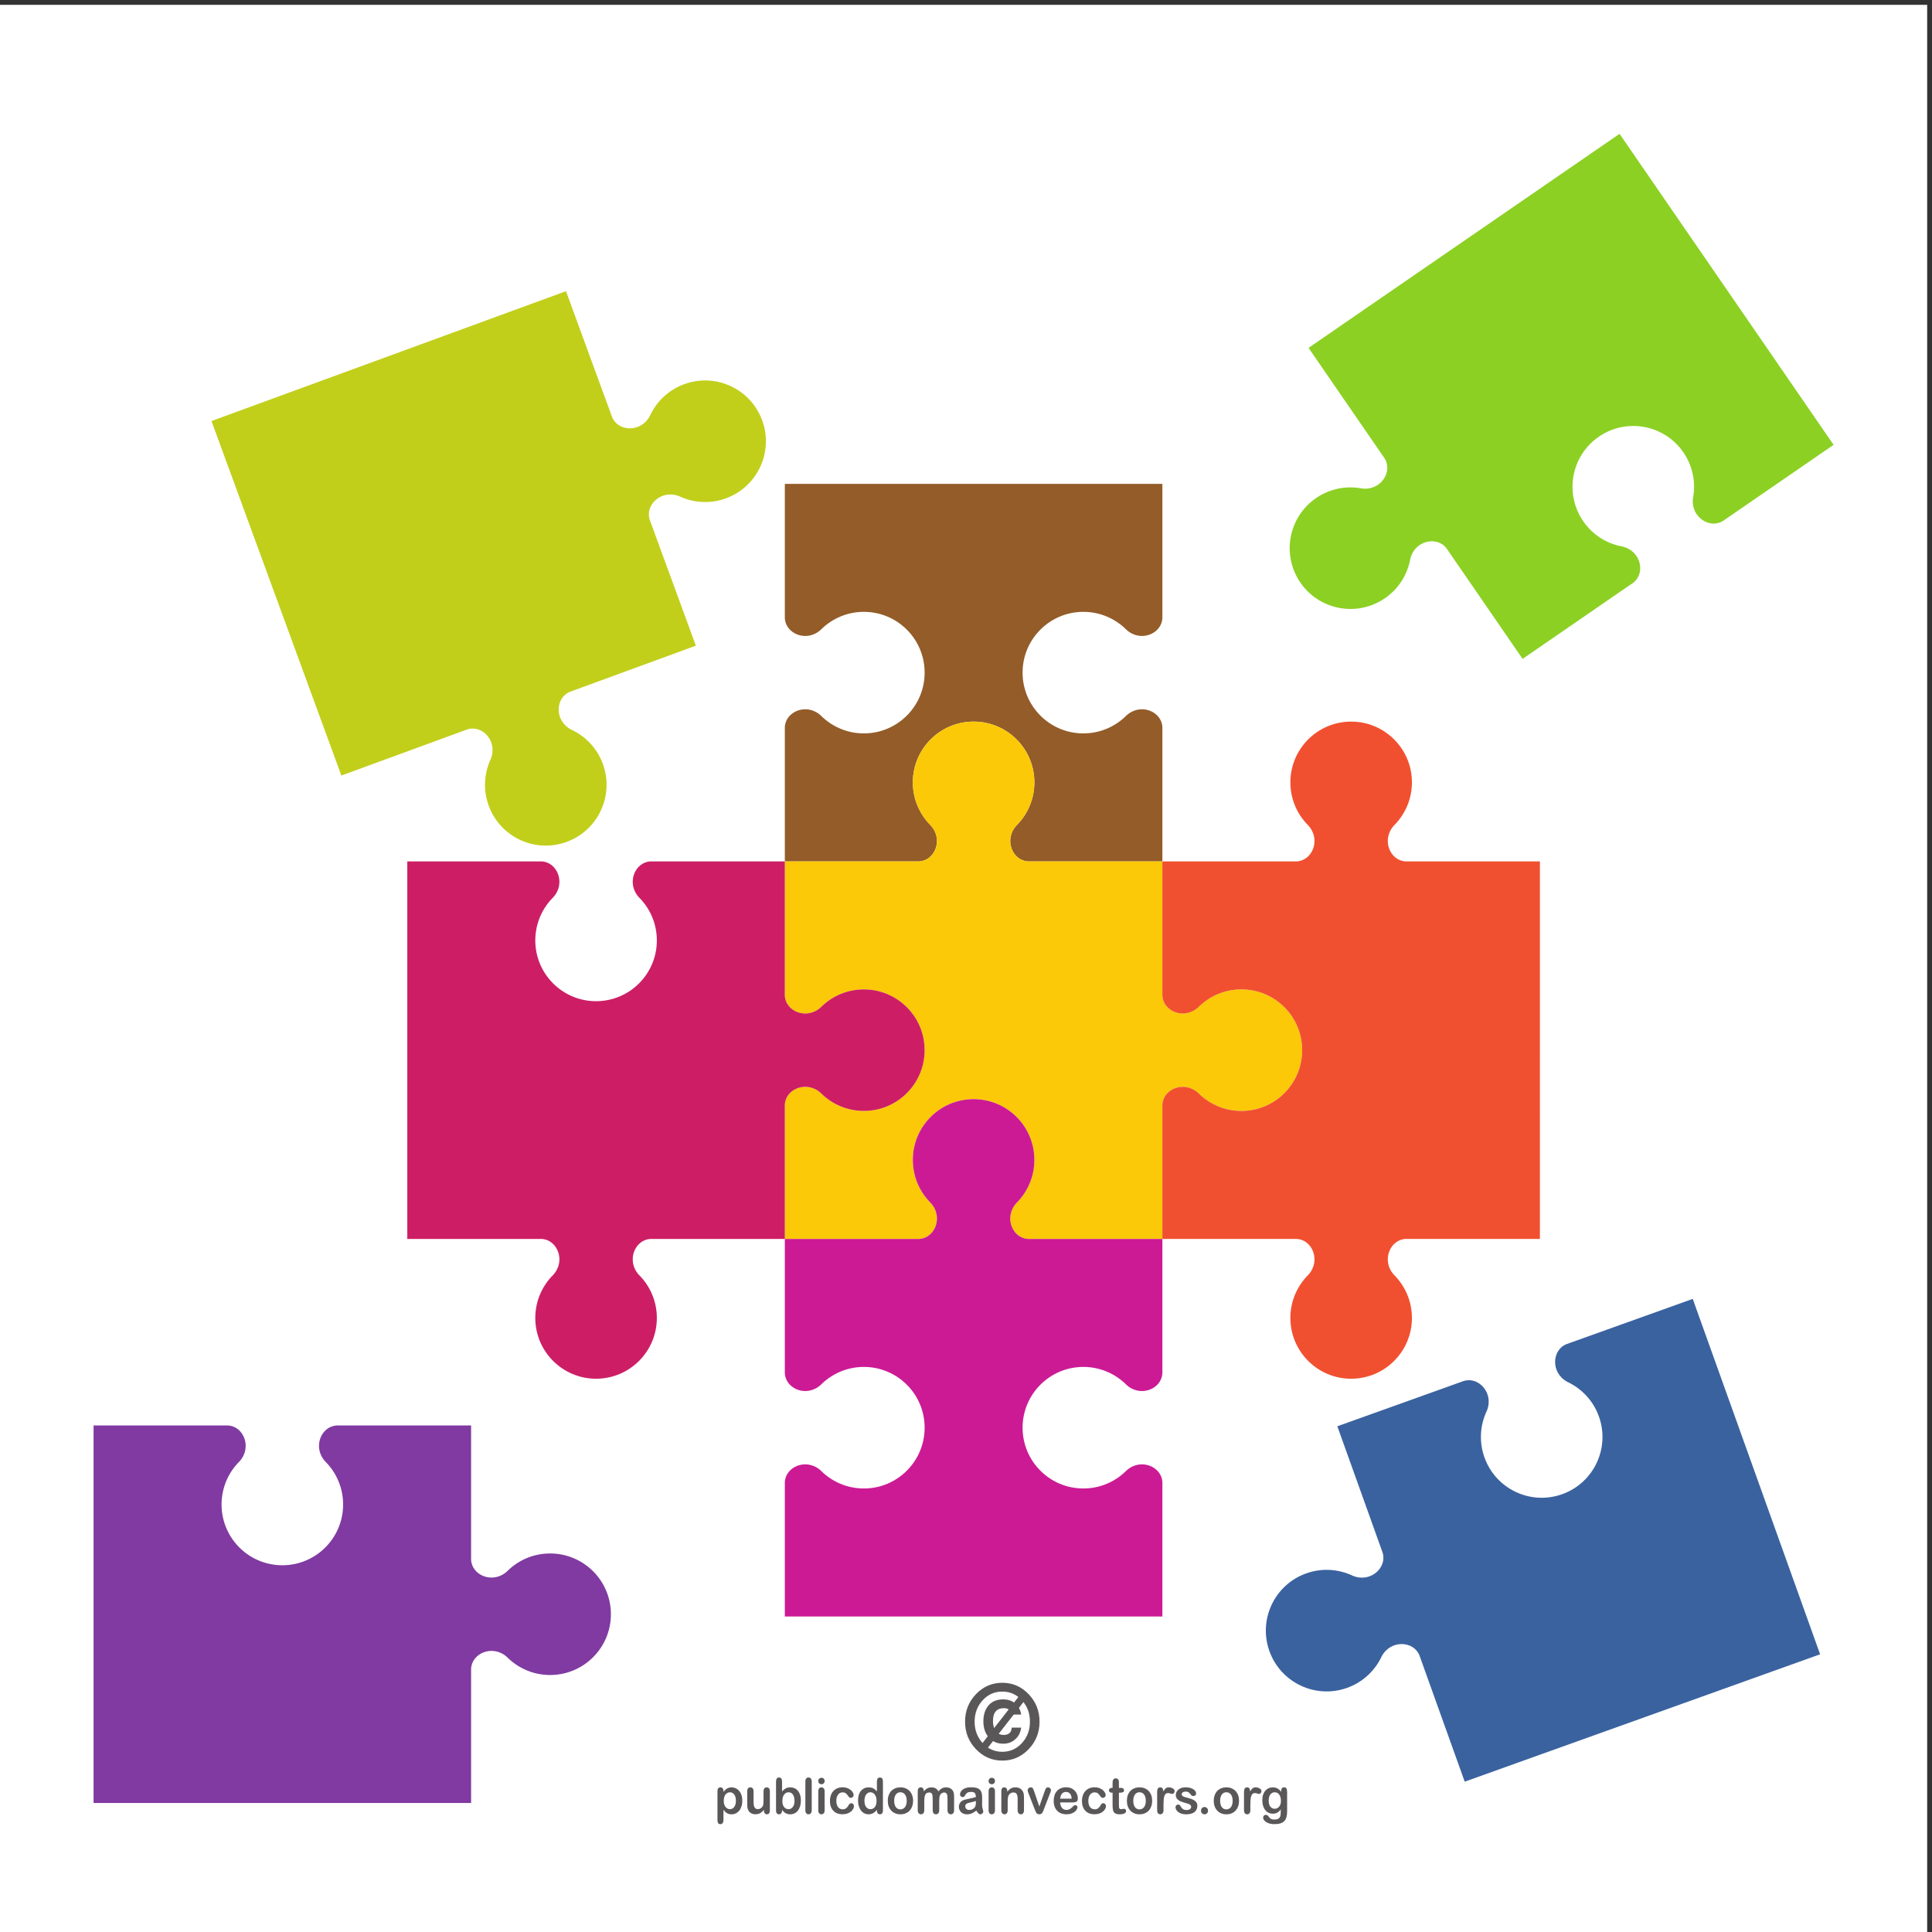 <?xml version="1.0" encoding="UTF-8" standalone="no"?>
<!-- Created with Inkscape (http://www.inkscape.org/) -->

<svg
   version="1.1"
   id="svg1"
   width="799.866"
   height="799.867"
   viewBox="0 0 799.866 799.867"
   sodipodi:docname="puzzle-pieces.svg"
   inkscape:version="1.3.2 (091e20ef0f, 2023-11-25, custom)"
   xmlns:inkscape="http://www.inkscape.org/namespaces/inkscape"
   xmlns:sodipodi="http://sodipodi.sourceforge.net/DTD/sodipodi-0.dtd"
   xmlns="http://www.w3.org/2000/svg"
   xmlns:svg="http://www.w3.org/2000/svg">
  <rect x="0" y="0" width="799.866" height="799.867" fill="#333333" stroke="none"/>
  <defs
     id="defs1">
    <radialGradient
       fx="0"
       fy="0"
       cx="0"
       cy="0"
       r="1"
       gradientUnits="userSpaceOnUse"
       gradientTransform="matrix(4241.9,0,0,-4241.9,3005.2,2999.5)"
       spreadMethod="pad"
       id="radialGradient3">
      <stop
         style="stop-opacity:1;stop-color:#ffffff"
         offset="0"
         id="stop2" />
      <stop
         style="stop-opacity:1;stop-color:#e2e2e0"
         offset="1"
         id="stop3" />
    </radialGradient>
  </defs>
  <sodipodi:namedview
     id="namedview1"
     pagecolor="#505050"
     bordercolor="#ffffff"
     borderopacity="1"
     inkscape:showpageshadow="0"
     inkscape:pageopacity="0"
     inkscape:pagecheckerboard="1"
     inkscape:deskcolor="#d1d1d1"
     inkscape:zoom="0.79919871"
     inkscape:cx="83.833969"
     inkscape:cy="187.68799"
     inkscape:window-width="1920"
     inkscape:window-height="1002"
     inkscape:window-x="0"
     inkscape:window-y="0"
     inkscape:window-maximized="1"
     inkscape:current-layer="group-R5">
    <inkscape:page
       x="0"
       y="0"
       inkscape:label="1"
       id="page1"
       width="799.866"
       height="799.867"
       margin="0"
       bleed="0" />
  </sodipodi:namedview>
  <g
     id="g1"
     inkscape:groupmode="layer"
     inkscape:label="1"
     transform="translate(-0.76,-44.333)">
    <g
       id="group-R5">
      <path
         id="path2"
         d="M 5.703,0 H 6004.7 V 5999 H 5.703 V 0"
         style="fill:#ffffff;fill-opacity:1;fill-rule:evenodd;stroke:none"
         transform="matrix(0.133,0,0,-0.133,0,844.2)" />
      <path
         id="path3"
         d="m 2448.8,4507.87 h 1175.22 v -417.92 c -2,-48.63 -67.49,-76.5 -111.63,-36.48 -34.29,34.57 -81.82,55.98 -134.36,55.98 -104.48,0 -189.17,-84.7 -189.17,-189.18 0,-104.48 84.69,-189.19 189.17,-189.19 52.54,0 100.07,21.42 134.36,55.99 44.14,40.02 109.63,12.15 111.63,-36.48 v -417.94 h -417.93 c -48.63,2.01 -76.5,67.49 -36.48,111.64 34.58,34.29 56,81.81 56,134.35 0,104.49 -84.72,189.18 -189.19,189.18 -104.5,0 -189.19,-84.69 -189.19,-189.18 0,-52.54 21.41,-100.06 55.99,-134.35 40,-44.15 12.14,-109.63 -36.47,-111.64 H 2448.8 v 417.94 c 2.02,48.63 67.48,76.5 111.65,36.48 34.28,-34.57 81.79,-55.99 134.33,-55.99 104.48,0 189.19,84.71 189.19,189.19 0,104.48 -84.71,189.18 -189.19,189.18 -52.54,0 -100.05,-21.41 -134.33,-55.98 -44.17,-40.02 -109.63,-12.15 -111.65,36.48 v 417.92"
         style="fill:#935c29;fill-opacity:1;fill-rule:evenodd;stroke:none"
         transform="matrix(0.133,0,0,-0.133,0,844.2)" />
      <path
         id="path4"
         d="m 4079.02,4931.15 968.09,666.3 666.3,-968.09 -344.27,-236.94 c -41.18,-25.91 -101.27,12.22 -93.35,71.28 9.04,47.84 -0.26,99.13 -30.03,142.41 -59.24,86.07 -177.03,107.81 -263.11,48.58 -86.06,-59.24 -107.82,-177.04 -48.58,-263.11 29.76,-43.27 74.36,-70.28 122.28,-78.91 58,-13.69 72.17,-83.43 33.25,-112.65 l -344.27,-236.96 -236.95,344.28 c -29.23,38.92 -98.98,24.74 -112.66,-33.24 -8.64,-47.92 -35.64,-92.52 -78.92,-122.3 -86.06,-59.24 -203.87,-37.48 -263.1,48.58 -59.24,86.08 -37.48,203.87 48.58,263.1 43.29,29.8 94.56,39.1 142.41,30.06 59.06,-7.93 97.2,52.15 71.27,93.35 l -236.94,344.26"
         style="fill:#8cd024;fill-opacity:1;fill-rule:evenodd;stroke:none"
         transform="matrix(0.133,0,0,-0.133,0,844.2)" />
      <path
         id="path5"
         d="m 664.031,4703.39 1103.509,404.26 143.75,-392.42 c 18.62,-44.97 89.7,-48.61 117.39,4.14 20.29,44.26 57.56,80.71 106.9,98.79 98.08,35.93 206.76,-14.46 242.7,-112.58 35.93,-98.09 -14.46,-206.77 -112.58,-242.71 -49.31,-18.07 -101.3,-14.3 -145.37,6.36 -55.25,22.39 -107.14,-26.31 -92.3,-72.65 l 143.76,-392.44 -392.43,-143.76 c -44.98,-18.62 -48.61,-89.68 4.17,-117.37 44.24,-20.31 80.69,-57.56 98.76,-106.89 35.96,-98.11 -14.43,-206.78 -112.55,-242.73 -98.12,-35.93 -206.79,14.47 -242.72,112.57 -18.09,49.34 -14.31,101.32 6.35,145.41 22.39,55.22 -26.31,107.12 -72.64,92.27 L 1068.3,3599.89 664.031,4703.39"
         style="fill:#c1cf1b;fill-opacity:1;fill-rule:evenodd;stroke:none"
         transform="matrix(0.133,0,0,-0.133,0,844.2)" />
      <path
         id="path6"
         d="m 2448.8,3332.65 h 417.95 c 48.61,2.01 76.47,67.49 36.47,111.64 -34.58,34.29 -55.99,81.81 -55.99,134.35 0,104.49 84.69,189.18 189.19,189.18 104.47,0 189.19,-84.69 189.19,-189.18 0,-52.54 -21.42,-100.06 -56,-134.35 -40.02,-44.15 -12.15,-109.63 36.48,-111.64 h 417.93 v -417.93 c 2.02,-48.62 67.49,-76.49 111.65,-36.47 34.28,34.57 81.8,55.98 134.33,55.98 104.51,0 189.19,-84.7 189.19,-189.18 0,-104.51 -84.68,-189.18 -189.19,-189.18 -52.53,0 -100.05,21.39 -134.33,55.97 -44.16,40.02 -109.63,12.16 -111.65,-36.46 v -417.96 h -417.93 c -48.63,2.02 -76.5,67.49 -36.48,111.65 34.58,34.29 56,81.8 56,134.33 0,104.49 -84.72,189.2 -189.19,189.2 -104.5,0 -189.19,-84.71 -189.19,-189.2 0,-52.53 21.41,-100.04 55.99,-134.33 40,-44.16 12.14,-109.63 -36.47,-111.65 H 2448.8 v 417.96 c 2.02,48.62 67.48,76.48 111.65,36.46 34.28,-34.58 81.79,-55.97 134.33,-55.97 104.48,0 189.19,84.67 189.19,189.18 0,104.48 -84.71,189.18 -189.19,189.18 -52.54,0 -100.05,-21.41 -134.33,-55.98 -44.17,-40.02 -109.63,-12.15 -111.65,36.47 v 417.93"
         style="fill:#fbc907;fill-opacity:1;fill-rule:evenodd;stroke:none"
         transform="matrix(0.133,0,0,-0.133,0,844.2)" />
      <path
         id="path7"
         d="m 3624.02,3332.65 h 417.95 c 48.61,2.01 76.49,67.49 36.47,111.64 -34.58,34.29 -55.99,81.81 -55.99,134.35 0,104.49 84.71,189.18 189.19,189.18 104.48,0 189.19,-84.69 189.19,-189.18 0,-52.54 -21.41,-100.06 -55.99,-134.35 -40.02,-44.15 -12.14,-109.63 36.46,-111.64 h 417.93 V 2157.42 H 4381.3 c -48.62,-1.99 -76.48,-67.49 -36.46,-111.63 34.56,-34.3 55.98,-81.82 55.98,-134.36 0,-104.47 -84.7,-189.17 -189.18,-189.17 -104.5,0 -189.19,84.7 -189.19,189.17 0,52.54 21.41,100.06 55.99,134.36 40.02,44.14 12.14,109.64 -36.49,111.63 h -417.93 v 417.96 c 2.02,48.62 67.49,76.48 111.65,36.46 34.28,-34.58 81.8,-55.97 134.33,-55.97 104.51,0 189.19,84.67 189.19,189.18 0,104.48 -84.68,189.18 -189.19,189.18 -52.53,0 -100.05,-21.41 -134.33,-55.98 -44.16,-40.02 -109.63,-12.15 -111.65,36.47 v 417.93"
         style="fill:#f15030;fill-opacity:1;fill-rule:evenodd;stroke:none"
         transform="matrix(0.133,0,0,-0.133,0,844.2)" />
      <path
         id="path8"
         d="m 1273.57,3332.65 h 417.94 c 48.63,-2 76.49,-67.49 36.47,-111.64 -34.58,-34.28 -55.98,-81.8 -55.98,-134.34 0,-104.48 84.7,-189.18 189.2,-189.18 104.47,0 189.17,84.7 189.17,189.18 0,52.54 -21.41,100.06 -56,134.34 -39.99,44.15 -12.13,109.64 36.49,111.64 h 417.94 v -417.93 c 2.02,-48.62 67.48,-76.49 111.65,-36.47 34.28,34.57 81.79,55.98 134.33,55.98 104.48,0 189.19,-84.7 189.19,-189.18 0,-104.51 -84.71,-189.18 -189.19,-189.18 -52.54,0 -100.05,21.39 -134.33,55.97 -44.17,40.02 -109.63,12.16 -111.65,-36.46 v -417.96 h -417.94 c -48.62,-1.99 -76.48,-67.49 -36.49,-111.63 34.59,-34.3 56,-81.82 56,-134.36 0,-104.47 -84.7,-189.17 -189.17,-189.17 -104.5,0 -189.2,84.7 -189.2,189.17 0,52.54 21.4,100.06 55.98,134.36 40.02,44.14 12.16,109.64 -36.47,111.63 h -417.94 v 1175.23"
         style="fill:#cd1e65;fill-opacity:1;fill-rule:evenodd;stroke:none"
         transform="matrix(0.133,0,0,-0.133,0,844.2)" />
      <path
         id="path9"
         d="m 2448.8,2157.42 h 417.95 c 48.61,2.02 76.47,67.49 36.47,111.65 -34.58,34.29 -55.99,81.8 -55.99,134.33 0,104.49 84.69,189.2 189.19,189.2 104.47,0 189.19,-84.71 189.19,-189.2 0,-52.53 -21.42,-100.04 -56,-134.33 -40.02,-44.16 -12.15,-109.63 36.48,-111.65 h 417.93 v -417.91 c -2,-48.62 -67.49,-76.51 -111.63,-36.5 -34.29,34.56 -81.82,56.01 -134.36,56.01 -104.48,0 -189.17,-84.72 -189.17,-189.2 0,-104.47 84.69,-189.19 189.17,-189.19 52.54,0 100.07,21.44 134.36,56 44.14,40.02 109.63,12.14 111.63,-36.5 V 982.199 H 2448.8 v 417.931 c 2.02,48.64 67.48,76.52 111.65,36.5 34.28,-34.56 81.79,-56 134.33,-56 104.48,0 189.19,84.72 189.19,189.19 0,104.48 -84.71,189.2 -189.19,189.2 -52.54,0 -100.05,-21.45 -134.33,-56.01 -44.17,-40.01 -109.63,-12.12 -111.65,36.5 v 417.91"
         style="fill:#cc1a95;fill-opacity:1;fill-rule:evenodd;stroke:none"
         transform="matrix(0.133,0,0,-0.133,0,844.2)" />
      <path
         id="path10"
         d="m 4168.64,1574.26 393.42,141 c 46.46,14.52 94.79,-37.71 72,-92.77 -20.97,-43.95 -25.11,-95.93 -7.37,-145.37 35.25,-98.36 143.55,-149.51 241.91,-114.27 98.38,35.26 149.54,143.56 114.27,241.94 -17.72,49.44 -53.92,86.95 -98.03,107.57 -52.57,28.06 -48.42,99.11 -3.31,117.41 l 393.42,140.99 396.49,-1106.33 -1106.31,-396.489 -141.01,393.43 c -18.3,45.109 -89.34,49.238 -117.42,-3.332 -20.59,-44.09 -58.12,-80.309 -107.56,-98.019 -98.35,-35.262 -206.65,15.91 -241.93,114.261 -35.24,98.36 15.92,206.679 114.27,241.939 49.45,17.71 101.41,13.59 145.36,-7.4 55.07,-22.77 107.31,25.56 92.78,72.01 l -140.98,393.43"
         style="fill:#3a629f;fill-opacity:1;fill-rule:evenodd;stroke:none"
         transform="matrix(0.133,0,0,-0.133,0,844.2)" />
      <path
         id="path11"
         d="M 296.977,1576.76 H 714.91 c 48.629,-2 76.5,-67.49 36.481,-111.63 -34.571,-34.3 -55.985,-81.81 -55.985,-134.35 0,-104.5 84.696,-189.18 189.184,-189.18 104.488,0 189.2,84.68 189.2,189.18 0,52.54 -21.43,100.05 -56.02,134.35 -39.993,44.14 -12.11,109.63 36.5,111.63 h 417.93 v -417.94 c 2.02,-48.62 67.49,-76.5 111.65,-36.46 34.28,34.56 81.79,55.98 134.33,55.98 104.48,0 189.2,-84.7 189.2,-189.199 0,-104.481 -84.72,-189.172 -189.2,-189.172 -52.54,0 -100.05,21.41 -134.33,55.992 -44.16,40 -109.63,12.141 -111.65,-36.492 V 401.539 H 296.977 V 1576.76"
         style="fill:#803aa1;fill-opacity:1;fill-rule:evenodd;stroke:none"
         transform="matrix(0.133,0,0,-0.133,0,844.2)" />
      <path
         id="path174"
         d="m 2296.52,408.68 c 0,5.461 -0.79,10.168 -2.4,14.031 -1.58,3.918 -3.78,6.93 -6.63,9.059 -2.83,2.07 -5.94,3.14 -9.39,3.14 -5.45,0 -10.06,-2.312 -13.81,-6.762 -3.75,-4.507 -5.63,-11.089 -5.63,-19.816 0,-8.242 1.88,-14.633 5.57,-19.141 3.75,-4.582 8.38,-6.89 13.87,-6.89 3.29,0 6.34,1 9.16,3.019 2.76,1.989 5.02,4.969 6.71,8.91 1.72,4.032 2.55,8.809 2.55,14.45 z m -38.78,30.09 v -2.489 c 3.72,4.758 7.57,8.328 11.58,10.528 4.01,2.261 8.59,3.402 13.66,3.402 6.08,0 11.68,-1.652 16.81,-4.93 5.11,-3.281 9.15,-8.051 12.13,-14.383 2.98,-6.308 4.44,-13.757 4.44,-22.378 0,-6.34 -0.83,-12.239 -2.55,-17.489 -1.71,-5.332 -4.06,-9.82 -7.06,-13.422 -3,-3.597 -6.56,-6.39 -10.61,-8.308 -4.1,-1.973 -8.5,-2.93 -13.16,-2.93 -5.68,0 -10.43,1.188 -14.26,3.559 -3.88,2.359 -7.51,5.82 -10.98,10.422 v -30.981 c 0,-9.09 -3.16,-13.609 -9.49,-13.609 -3.72,0 -6.2,1.148 -7.38,3.476 -1.22,2.364 -1.81,5.782 -1.81,10.262 v 89.129 c 0,3.93 0.79,6.871 2.45,8.812 1.66,1.918 3.91,2.918 6.74,2.918 2.8,0 5.09,-1 6.85,-3.007 1.75,-2.012 2.64,-4.872 2.64,-8.582"
         style="fill:#5a5758;fill-opacity:1;fill-rule:nonzero;stroke:none"
         transform="matrix(0.133,0,0,-0.133,0,844.2)" />
      <path
         id="path175"
         d="m 2383.67,378.051 v 2.609 c -2.39,-3.109 -4.86,-5.719 -7.48,-7.832 -2.61,-2.16 -5.46,-3.719 -8.54,-4.738 -3.12,-1.02 -6.64,-1.551 -10.6,-1.551 -4.76,0 -9.05,1.039 -12.86,3.09 -3.79,2.07 -6.73,4.922 -8.79,8.539 -2.49,4.391 -3.7,10.703 -3.7,18.891 v 40.921 c 0,4.11 0.9,7.219 2.68,9.25 1.8,2.04 4.15,3.071 7.09,3.071 3.01,0 5.41,-1.031 7.26,-3.121 1.83,-2.071 2.74,-5.149 2.74,-9.2 v -33.07 c 0,-4.762 0.39,-8.781 1.13,-12.012 0.81,-3.257 2.19,-5.808 4.22,-7.679 1.97,-1.821 4.7,-2.731 8.13,-2.731 3.37,0 6.5,1.043 9.42,3.102 2.96,2.039 5.13,4.738 6.46,8.07 1.12,2.93 1.66,9.32 1.66,19.211 v 25.109 c 0,4.051 0.93,7.129 2.77,9.2 1.82,2.09 4.19,3.121 7.16,3.121 2.95,0 5.3,-1.031 7.1,-3.071 1.77,-2.031 2.65,-5.14 2.65,-9.25 v -59.812 c 0,-3.93 -0.82,-6.879 -2.55,-8.828 -1.7,-1.988 -3.91,-2.949 -6.62,-2.949 -2.7,0 -4.92,1.05 -6.69,3.039 -1.76,2.07 -2.64,4.898 -2.64,8.621"
         style="fill:#5a5758;fill-opacity:1;fill-rule:nonzero;stroke:none"
         transform="matrix(0.133,0,0,-0.133,0,844.2)" />
      <path
         id="path176"
         d="m 2441.04,407.859 c 0,-8.218 1.8,-14.5 5.39,-18.929 3.6,-4.391 8.33,-6.629 14.19,-6.629 4.98,0 9.24,2.281 12.86,6.777 3.62,4.524 5.42,10.953 5.42,19.383 0,5.5 -0.75,10.168 -2.25,14.09 -1.51,3.949 -3.66,6.988 -6.39,9.121 -2.78,2.137 -5.96,3.238 -9.64,3.238 -3.8,0 -7.11,-1.101 -10.08,-3.238 -2.97,-2.133 -5.26,-5.254 -6.98,-9.32 -1.68,-4.02 -2.52,-8.844 -2.52,-14.493 z m -0.93,61.371 v -31.562 c 3.68,4.07 7.49,7.133 11.35,9.32 3.87,2.141 8.67,3.223 14.36,3.223 6.57,0 12.33,-1.652 17.28,-4.871 4.95,-3.309 8.81,-7.988 11.52,-14.16 2.76,-6.168 4.1,-13.5 4.1,-21.961 0,-6.27 -0.75,-12 -2.25,-17.25 -1.54,-5.199 -3.73,-9.699 -6.64,-13.578 -2.92,-3.801 -6.44,-6.731 -10.55,-8.903 -4.14,-2.047 -8.7,-3.117 -13.67,-3.117 -3.02,0 -5.9,0.387 -8.6,1.141 -2.68,0.758 -4.98,1.738 -6.82,3.008 -1.91,1.179 -3.51,2.488 -4.85,3.769 -1.33,1.332 -3.05,3.281 -5.23,5.902 v -2.023 c 0,-3.898 -0.91,-6.828 -2.7,-8.828 -1.78,-1.988 -4.07,-2.969 -6.8,-2.969 -2.82,0 -5.04,0.981 -6.72,2.969 -1.66,2.039 -2.49,4.949 -2.49,8.828 v 90.172 c 0,4.148 0.8,7.32 2.44,9.449 1.61,2.16 3.85,3.219 6.77,3.219 3.03,0 5.38,-1.008 7.01,-3.067 1.65,-2.031 2.49,-4.921 2.49,-8.711"
         style="fill:#5a5758;fill-opacity:1;fill-rule:nonzero;stroke:none"
         transform="matrix(0.133,0,0,-0.133,0,844.2)" />
      <path
         id="path177"
         d="m 2512.69,378.941 v 89.52 c 0,4.148 0.88,7.258 2.62,9.391 1.79,2.097 4.16,3.156 7.16,3.156 2.99,0 5.39,-1.02 7.24,-3.129 1.8,-2.078 2.76,-5.25 2.76,-9.418 v -89.52 c 0,-4.191 -0.96,-7.339 -2.8,-9.453 -1.85,-2.047 -4.26,-3.117 -7.2,-3.117 -2.91,0 -5.23,1.098 -7.05,3.258 -1.82,2.172 -2.73,5.262 -2.73,9.312"
         style="fill:#5a5758;fill-opacity:1;fill-rule:nonzero;stroke:none"
         transform="matrix(0.133,0,0,-0.133,0,844.2)" />
      <path
         id="path178"
         d="m 2572.67,438.57 v -59.629 c 0,-4.16 -0.97,-7.281 -2.8,-9.402 -1.91,-2.07 -4.31,-3.168 -7.18,-3.168 -2.91,0 -5.27,1.098 -7.07,3.25 -1.8,2.18 -2.73,5.27 -2.73,9.32 v 59.039 c 0,4.051 0.93,7.129 2.73,9.2 1.8,2.09 4.16,3.121 7.07,3.121 2.87,0 5.27,-1.031 7.18,-3.121 1.83,-2.071 2.8,-4.93 2.8,-8.61 z m -9.79,21.352 c -2.74,0 -5.08,0.879 -7.08,2.676 -1.91,1.761 -2.91,4.281 -2.91,7.511 0,2.911 1,5.301 3.01,7.219 2,1.902 4.32,2.781 6.98,2.781 2.56,0 4.84,-0.828 6.83,-2.531 1.96,-1.707 2.96,-4.226 2.96,-7.469 0,-3.199 -0.98,-5.679 -2.9,-7.449 -1.94,-1.781 -4.21,-2.738 -6.89,-2.738"
         style="fill:#5a5758;fill-opacity:1;fill-rule:nonzero;stroke:none"
         transform="matrix(0.133,0,0,-0.133,0,844.2)" />
      <path
         id="path179"
         d="m 2663.96,391.941 c 0,-2.562 -0.73,-5.32 -2.19,-8.242 -1.49,-2.918 -3.74,-5.699 -6.77,-8.347 -2.99,-2.641 -6.81,-4.774 -11.39,-6.372 -4.59,-1.652 -9.77,-2.441 -15.5,-2.441 -12.24,0 -21.76,3.731 -28.63,11.152 -6.85,7.438 -10.29,17.379 -10.29,29.887 0,8.473 1.57,15.981 4.7,22.473 3.13,6.461 7.7,11.527 13.62,15.058 5.93,3.582 13.06,5.36 21.29,5.36 5.14,0 9.85,-0.809 14.13,-2.348 4.26,-1.57 7.89,-3.601 10.85,-6.039 2.97,-2.48 5.23,-5.121 6.82,-7.902 1.59,-2.801 2.35,-5.41 2.35,-7.84 0,-2.442 -0.91,-4.531 -2.64,-6.262 -1.77,-1.719 -3.89,-2.566 -6.41,-2.566 -1.65,0 -3.01,0.468 -4.11,1.347 -1.06,0.852 -2.3,2.243 -3.66,4.25 -2.41,3.821 -4.94,6.711 -7.57,8.661 -2.64,1.902 -5.99,2.878 -10.02,2.878 -5.87,0 -10.58,-2.418 -14.14,-7.168 -3.58,-4.8 -5.35,-11.3 -5.35,-19.57 0,-3.859 0.46,-7.469 1.38,-10.711 0.91,-3.258 2.24,-6.019 3.97,-8.328 1.74,-2.293 3.83,-4.019 6.3,-5.199 2.46,-1.211 5.17,-1.793 8.1,-1.793 3.99,0 7.36,0.941 10.19,2.859 2.84,1.942 5.34,4.871 7.5,8.75 1.22,2.383 2.52,4.172 3.93,5.5 1.41,1.321 3.12,1.942 5.15,1.942 2.41,0 4.42,-0.93 6.02,-2.852 1.57,-1.949 2.37,-3.969 2.37,-6.137"
         style="fill:#5a5758;fill-opacity:1;fill-rule:nonzero;stroke:none"
         transform="matrix(0.133,0,0,-0.133,0,844.2)" />
      <path
         id="path180"
         d="m 2696.55,408.461 c 0,-5.59 0.83,-10.332 2.49,-14.281 1.68,-3.95 3.92,-6.871 6.82,-8.86 2.93,-2.019 6.09,-3.019 9.49,-3.019 3.48,0 6.66,0.969 9.52,2.828 2.89,1.91 5.16,4.82 6.9,8.719 1.72,3.89 2.57,8.781 2.57,14.613 0,5.527 -0.85,10.23 -2.57,14.199 -1.74,3.969 -4.04,6.981 -6.96,9.11 -2.92,2.07 -6.11,3.14 -9.58,3.14 -3.61,0 -6.85,-1.101 -9.71,-3.238 -2.83,-2.133 -5.07,-5.242 -6.63,-9.242 -1.55,-4.032 -2.34,-8.629 -2.34,-13.969 z m 38.87,-30.293 v 2.023 c -2.65,-3.171 -5.27,-5.75 -7.88,-7.711 -2.55,-2.011 -5.37,-3.531 -8.39,-4.558 -3,-1.012 -6.31,-1.551 -9.87,-1.551 -4.72,0 -9.14,1.07 -13.15,3.117 -4.03,2.172 -7.51,5.121 -10.46,8.992 -2.94,3.879 -5.18,8.438 -6.71,13.7 -1.54,5.23 -2.28,10.898 -2.28,17.039 0,12.871 3.02,22.972 9.06,30.179 6.05,7.211 13.99,10.813 23.83,10.813 5.69,0 10.5,-1.039 14.41,-3.121 3.91,-2.012 7.73,-5.149 11.44,-9.422 v 30.492 c 0,4.238 0.81,7.442 2.44,9.602 1.61,2.179 3.89,3.246 6.9,3.246 2.99,0 5.29,-0.988 6.93,-2.969 1.61,-1.98 2.45,-4.93 2.45,-8.809 v -91.062 c 0,-3.93 -0.88,-6.879 -2.63,-8.828 -1.74,-1.988 -3.98,-2.969 -6.75,-2.969 -2.67,0 -4.94,1.02 -6.71,3.059 -1.75,2.031 -2.63,4.922 -2.63,8.738"
         style="fill:#5a5758;fill-opacity:1;fill-rule:nonzero;stroke:none"
         transform="matrix(0.133,0,0,-0.133,0,844.2)" />
      <path
         id="path181"
         d="m 2828.18,408.301 c 0,8.39 -1.81,14.961 -5.34,19.648 -3.55,4.649 -8.33,7.031 -14.31,7.031 -3.89,0 -7.28,-1.062 -10.22,-3.152 -2.94,-2.117 -5.21,-5.199 -6.81,-9.277 -1.59,-4.051 -2.39,-8.781 -2.39,-14.25 0,-5.403 0.8,-10.102 2.35,-14.121 1.57,-4.039 3.82,-7.121 6.75,-9.27 2.91,-2.14 6.38,-3.191 10.32,-3.191 5.98,0 10.76,2.34 14.31,7.051 3.53,4.691 5.34,11.23 5.34,19.531 z m 19.84,0 c 0,-6.121 -0.93,-11.801 -2.75,-17.02 -1.84,-5.152 -4.5,-9.621 -7.96,-13.359 -3.5,-3.742 -7.64,-6.543 -12.47,-8.582 -4.83,-1.988 -10.3,-2.969 -16.31,-2.969 -5.98,0 -11.38,0.981 -16.14,3.027 -4.79,2 -8.95,4.891 -12.45,8.653 -3.49,3.769 -6.14,8.168 -7.98,13.277 -1.8,5.16 -2.7,10.781 -2.7,17.012 0,6.25 0.93,11.961 2.75,17.129 1.83,5.222 4.45,9.621 7.88,13.34 3.44,3.671 7.59,6.5 12.5,8.48 4.89,2 10.24,3.012 16.14,3.012 5.99,0 11.44,-1.012 16.31,-3.043 4.86,-1.996 9.05,-4.899 12.52,-8.629 3.49,-3.719 6.13,-8.18 7.91,-13.328 1.85,-5.133 2.75,-10.801 2.75,-17"
         style="fill:#5a5758;fill-opacity:1;fill-rule:nonzero;stroke:none"
         transform="matrix(0.133,0,0,-0.133,0,844.2)" />
      <path
         id="path182"
         d="m 2931.56,425.352 c -1.48,-3.493 -2.19,-9.653 -2.19,-18.524 v -27.43 c 0,-4.32 -0.93,-7.597 -2.84,-9.769 -1.86,-2.16 -4.38,-3.258 -7.47,-3.258 -2.98,0 -5.39,1.098 -7.24,3.258 -1.86,2.172 -2.77,5.449 -2.77,9.769 v 32.93 c 0,5.184 -0.2,9.203 -0.54,12.113 -0.34,2.84 -1.25,5.207 -2.76,7.059 -1.46,1.859 -3.85,2.77 -7.06,2.77 -6.47,0 -10.72,-2.321 -12.79,-6.989 -2.08,-4.621 -3.06,-11.281 -3.06,-19.972 v -27.911 c 0,-4.308 -0.96,-7.546 -2.79,-9.699 -1.88,-2.23 -4.32,-3.328 -7.33,-3.328 -3.01,0 -5.5,1.098 -7.39,3.328 -1.93,2.153 -2.83,5.391 -2.83,9.692 v 59.07 c 0,3.898 0.81,6.848 2.51,8.859 1.75,2 4,3.039 6.82,3.039 2.69,0 4.96,-0.941 6.76,-2.828 1.81,-1.89 2.71,-4.492 2.71,-7.832 v -1.961 c 3.42,4.293 7.1,7.453 11,9.442 3.91,2.019 8.3,3.031 13.05,3.031 4.96,0 9.21,-1.039 12.79,-3.121 3.59,-2.039 6.53,-5.18 8.82,-9.352 3.34,4.203 6.92,7.371 10.75,9.403 3.82,2.058 8.04,3.07 12.66,3.07 5.44,0 10.09,-1.082 13.98,-3.34 3.92,-2.223 6.84,-5.383 8.78,-9.519 1.7,-3.731 2.53,-9.602 2.53,-17.641 v -40.313 c 0,-4.32 -0.93,-7.597 -2.8,-9.769 -1.92,-2.16 -4.38,-3.258 -7.48,-3.258 -3,0 -5.44,1.098 -7.33,3.328 -1.94,2.153 -2.9,5.391 -2.9,9.699 v 34.743 c 0,4.437 -0.17,7.988 -0.53,10.66 -0.36,2.711 -1.34,4.91 -2.95,6.738 -1.59,1.82 -4.01,2.731 -7.22,2.731 -2.61,0 -5.1,-0.821 -7.41,-2.391 -2.38,-1.641 -4.16,-3.809 -5.48,-6.527 v 0"
         style="fill:#5a5758;fill-opacity:1;fill-rule:nonzero;stroke:none"
         transform="matrix(0.133,0,0,-0.133,0,844.2)" />
      <path
         id="path183"
         d="m 3043.57,407.91 c -2.91,-1.14 -7.13,-2.281 -12.66,-3.539 -5.53,-1.23 -9.36,-2.133 -11.49,-2.723 -2.13,-0.597 -4.16,-1.718 -6.07,-3.386 -1.95,-1.742 -2.92,-4.082 -2.92,-7.114 0,-3.16 1.15,-5.789 3.4,-7.988 2.28,-2.219 5.26,-3.289 8.93,-3.289 3.91,0 7.54,0.91 10.83,2.688 3.31,1.781 5.76,4.121 7.27,6.921 1.8,3.129 2.71,8.258 2.71,15.489 z m 1.29,-29.91 c -4.8,-3.879 -9.42,-6.781 -13.88,-8.699 -4.45,-1.973 -9.49,-2.93 -15.02,-2.93 -5.1,0 -9.52,1.07 -13.39,3.117 -3.86,2.114 -6.79,4.953 -8.88,8.563 -2.06,3.578 -3.12,7.429 -3.12,11.617 0,5.66 1.76,10.453 5.18,14.453 3.4,3.949 8.1,6.641 14.08,8.008 1.27,0.301 4.4,0.949 9.34,2.012 5.03,1.089 9.25,2.039 12.86,2.918 3.51,0.871 7.39,1.941 11.54,3.191 -0.25,5.469 -1.3,9.461 -3.15,12.059 -1.88,2.519 -5.76,3.769 -11.57,3.769 -5.05,0 -8.81,-0.707 -11.37,-2.18 -2.52,-1.437 -4.71,-3.66 -6.5,-6.617 -1.83,-2.902 -3.08,-4.84 -3.83,-5.761 -0.78,-0.961 -2.38,-1.379 -4.82,-1.379 -2.25,0 -4.16,0.738 -5.75,2.199 -1.64,1.5 -2.44,3.379 -2.44,5.73 0,3.629 1.23,7.18 3.68,10.559 2.47,3.453 6.32,6.262 11.52,8.512 5.22,2.218 11.73,3.328 19.51,3.328 8.67,0 15.52,-1.11 20.53,-3.239 4.96,-2.121 8.44,-5.492 10.51,-10.16 2.07,-4.609 3.08,-10.781 3.08,-18.441 0,-4.828 0,-8.981 -0.03,-12.328 -0.03,-3.403 -0.05,-7.153 -0.1,-11.281 0,-3.872 0.61,-7.93 1.85,-12.122 1.2,-4.207 1.82,-6.937 1.82,-8.117 0,-2.133 -0.97,-4.062 -2.86,-5.801 -1.87,-1.73 -4.06,-2.609 -6.46,-2.609 -2.06,0 -4.02,0.981 -6.03,2.969 -1.98,2 -4.08,4.898 -6.3,8.66"
         style="fill:#5a5758;fill-opacity:1;fill-rule:nonzero;stroke:none"
         transform="matrix(0.133,0,0,-0.133,0,844.2)" />
      <path
         id="path184"
         d="m 3102.85,438.57 v -59.629 c 0,-4.16 -0.95,-7.281 -2.81,-9.402 -1.88,-2.07 -4.25,-3.168 -7.16,-3.168 -2.89,0 -5.28,1.098 -7.06,3.25 -1.84,2.18 -2.75,5.27 -2.75,9.32 v 59.039 c 0,4.051 0.91,7.129 2.75,9.2 1.78,2.09 4.17,3.121 7.06,3.121 2.91,0 5.28,-1.031 7.16,-3.121 1.86,-2.071 2.81,-4.93 2.81,-8.61 z m -9.78,21.352 c -2.72,0 -5.07,0.879 -7.03,2.676 -1.95,1.761 -2.97,4.281 -2.97,7.511 0,2.911 1.03,5.301 3.04,7.219 1.98,1.902 4.33,2.781 6.96,2.781 2.57,0 4.86,-0.828 6.85,-2.531 1.95,-1.707 2.93,-4.226 2.93,-7.469 0,-3.199 -0.95,-5.679 -2.89,-7.449 -1.94,-1.781 -4.23,-2.738 -6.89,-2.738"
         style="fill:#5a5758;fill-opacity:1;fill-rule:nonzero;stroke:none"
         transform="matrix(0.133,0,0,-0.133,0,844.2)" />
      <path
         id="path185"
         d="m 3141.28,438.871 v -2.461 c 3.46,4.77 7.26,8.281 11.36,10.52 4.14,2.242 8.89,3.371 14.28,3.371 5.18,0 9.87,-1.172 14,-3.571 4.07,-2.359 7.15,-5.691 9.16,-10 1.32,-2.55 2.14,-5.3 2.55,-8.21 0.36,-2.899 0.59,-6.629 0.59,-11.18 v -38.399 c 0,-4.16 -0.94,-7.281 -2.74,-9.402 -1.81,-2.07 -4.18,-3.168 -7.06,-3.168 -2.94,0 -5.34,1.098 -7.11,3.258 -1.86,2.172 -2.8,5.262 -2.8,9.312 v 34.379 c 0,6.84 -0.88,12.032 -2.68,15.621 -1.85,3.61 -5.47,5.43 -10.88,5.43 -3.52,0 -6.73,-1.101 -9.62,-3.312 -2.89,-2.168 -5.02,-5.188 -6.37,-9.028 -0.97,-3.082 -1.47,-8.801 -1.47,-17.273 v -25.817 c 0,-4.191 -0.91,-7.339 -2.79,-9.453 -1.86,-2.047 -4.27,-3.117 -7.2,-3.117 -2.83,0 -5.19,1.098 -7.02,3.25 -1.86,2.18 -2.76,5.27 -2.76,9.32 v 59.629 c 0,3.961 0.81,6.86 2.48,8.809 1.6,1.941 3.91,2.922 6.74,2.922 1.71,0 3.3,-0.461 4.68,-1.289 1.44,-0.844 2.53,-2.172 3.38,-3.821 0.82,-1.761 1.28,-3.851 1.28,-6.32"
         style="fill:#5a5758;fill-opacity:1;fill-rule:nonzero;stroke:none"
         transform="matrix(0.133,0,0,-0.133,0,844.2)" />
      <path
         id="path186"
         d="m 3224.96,437.461 15.97,-46.883 17.25,48.922 c 1.38,3.93 2.69,6.691 4.01,8.34 1.34,1.629 3.28,2.461 5.93,2.461 2.51,0 4.64,-0.883 6.45,-2.68 1.72,-1.742 2.61,-3.762 2.61,-6.133 0,-0.886 -0.17,-1.929 -0.49,-3.109 -0.28,-1.238 -0.64,-2.379 -1.07,-3.457 -0.42,-1.024 -0.85,-2.254 -1.42,-3.602 l -18.97,-49.152 c -0.54,-1.387 -1.24,-3.207 -2.06,-5.387 -0.86,-2.14 -1.82,-3.961 -2.83,-5.562 -1.06,-1.52 -2.33,-2.68 -3.83,-3.551 -1.55,-0.859 -3.4,-1.297 -5.58,-1.297 -2.8,0 -5.02,0.668 -6.71,1.988 -1.67,1.34 -2.9,2.789 -3.69,4.411 -0.78,1.558 -2.15,4.718 -4.01,9.398 l -18.86,48.621 c -0.43,1.191 -0.9,2.41 -1.37,3.621 -0.44,1.211 -0.79,2.41 -1.13,3.699 -0.3,1.289 -0.48,2.371 -0.48,3.231 0,1.449 0.41,2.84 1.25,4.219 0.82,1.402 1.97,2.55 3.4,3.41 1.48,0.871 3.01,1.332 4.73,1.332 3.26,0 5.52,-0.981 6.77,-2.981 1.24,-1.949 2.62,-5.238 4.13,-9.859"
         style="fill:#5a5758;fill-opacity:1;fill-rule:nonzero;stroke:none"
         transform="matrix(0.133,0,0,-0.133,0,844.2)" />
      <path
         id="path187"
         d="m 3305.85,415.039 h 35.85 c -0.45,7.031 -2.26,12.313 -5.45,15.801 -3.18,3.48 -7.35,5.238 -12.52,5.238 -4.9,0 -8.96,-1.777 -12.1,-5.316 -3.17,-3.543 -5.06,-8.793 -5.78,-15.723 z m 38.7,-11.75 h -38.7 c 0.01,-4.711 0.96,-8.828 2.69,-12.43 1.8,-3.55 4.12,-6.25 7.05,-8.089 2.92,-1.829 6.15,-2.711 9.69,-2.711 2.35,0 4.54,0.293 6.46,0.851 1.96,0.61 3.87,1.512 5.73,2.731 1.8,1.238 3.47,2.531 5.03,3.988 1.53,1.41 3.6,3.289 6.02,5.73 1.03,0.95 2.48,1.371 4.35,1.371 2.06,0 3.68,-0.55 4.94,-1.75 1.26,-1.16 1.85,-2.781 1.85,-4.89 0,-1.871 -0.68,-4.051 -2.1,-6.57 -1.38,-2.461 -3.45,-4.872 -6.33,-7.192 -2.84,-2.269 -6.38,-4.148 -10.66,-5.699 -4.25,-1.5 -9.14,-2.258 -14.74,-2.258 -12.69,0 -22.58,3.809 -29.6,11.328 -7.05,7.61 -10.56,17.832 -10.56,30.762 0,6.18 0.9,11.789 2.6,17 1.73,5.23 4.25,9.687 7.59,13.41 3.34,3.75 7.43,6.629 12.32,8.598 4.9,2 10.28,3 16.25,3 7.67,0 14.32,-1.699 19.85,-5.129 5.55,-3.399 9.68,-7.77 12.43,-13.149 2.76,-5.433 4.13,-10.89 4.13,-16.531 0,-5.16 -1.38,-8.519 -4.26,-10.051 -2.87,-1.558 -6.86,-2.32 -12.03,-2.32"
         style="fill:#5a5758;fill-opacity:1;fill-rule:nonzero;stroke:none"
         transform="matrix(0.133,0,0,-0.133,0,844.2)" />
      <path
         id="path188"
         d="m 3448.47,391.941 c 0,-2.562 -0.73,-5.32 -2.23,-8.242 -1.49,-2.918 -3.69,-5.699 -6.73,-8.347 -3.01,-2.641 -6.85,-4.774 -11.45,-6.372 -4.56,-1.652 -9.75,-2.441 -15.46,-2.441 -12.25,0 -21.79,3.731 -28.64,11.152 -6.84,7.438 -10.29,17.379 -10.29,29.887 0,8.473 1.56,15.981 4.72,22.473 3.15,6.461 7.65,11.527 13.61,15.058 5.92,3.582 13.04,5.36 21.32,5.36 5.11,0 9.79,-0.809 14.1,-2.348 4.26,-1.57 7.86,-3.601 10.87,-6.039 2.96,-2.48 5.21,-5.121 6.8,-7.902 1.56,-2.801 2.35,-5.41 2.35,-7.84 0,-2.442 -0.86,-4.531 -2.69,-6.262 -1.74,-1.719 -3.87,-2.566 -6.38,-2.566 -1.65,0 -3,0.468 -4.07,1.347 -1.11,0.852 -2.32,2.243 -3.69,4.25 -2.41,3.821 -4.92,6.711 -7.56,8.661 -2.63,1.902 -5.97,2.878 -10.05,2.878 -5.81,0 -10.53,-2.418 -14.1,-7.168 -3.6,-4.8 -5.38,-11.3 -5.38,-19.57 0,-3.859 0.49,-7.469 1.37,-10.711 0.93,-3.258 2.26,-6.019 4.01,-8.328 1.73,-2.293 3.85,-4.019 6.31,-5.199 2.42,-1.211 5.14,-1.793 8.11,-1.793 3.95,0 7.36,0.941 10.18,2.859 2.81,1.942 5.33,4.871 7.51,8.75 1.21,2.383 2.49,4.172 3.91,5.5 1.38,1.321 3.08,1.942 5.14,1.942 2.39,0 4.43,-0.93 5.96,-2.852 1.63,-1.949 2.45,-3.969 2.45,-6.137"
         style="fill:#5a5758;fill-opacity:1;fill-rule:nonzero;stroke:none"
         transform="matrix(0.133,0,0,-0.133,0,844.2)" />
      <path
         id="path189"
         d="m 3466.83,448.559 h 2.18 v 12.41 c 0,3.301 0.09,5.941 0.26,7.82 0.17,1.891 0.61,3.481 1.42,4.871 0.75,1.391 1.86,2.551 3.34,3.449 1.43,0.86 3.05,1.282 4.83,1.282 2.5,0 4.79,-0.969 6.8,-2.922 1.33,-1.328 2.21,-2.91 2.57,-4.789 0.37,-1.891 0.53,-4.61 0.53,-8.082 v -14.039 h 7.27 c 2.8,0 4.95,-0.7 6.42,-2.09 1.5,-1.391 2.21,-3.137 2.21,-5.321 0,-2.769 -1.04,-4.738 -3.17,-5.828 -2.09,-1.09 -5.1,-1.648 -9.01,-1.648 h -3.72 v -38.024 c 0,-3.226 0.12,-5.718 0.33,-7.48 0.25,-1.75 0.87,-3.156 1.78,-4.219 0.91,-1.078 2.46,-1.648 4.59,-1.648 1.16,0 2.72,0.211 4.72,0.66 1.93,0.418 3.49,0.629 4.62,0.629 1.58,0 3.07,-0.692 4.33,-1.961 1.25,-1.379 1.9,-3 1.9,-4.981 0,-3.308 -1.7,-5.859 -5.2,-7.628 -3.52,-1.77 -8.5,-2.649 -15,-2.649 -6.19,0 -10.88,1.098 -14.07,3.258 -3.17,2.172 -5.29,5.152 -6.25,9.031 -1.01,3.828 -1.5,8.93 -1.5,15.34 v 39.672 h -2.63 c -2.8,0 -4.98,0.699 -6.49,2.129 -1.51,1.398 -2.24,3.168 -2.24,5.347 0,2.184 0.77,3.93 2.33,5.321 1.59,1.39 3.85,2.09 6.85,2.09"
         style="fill:#5a5758;fill-opacity:1;fill-rule:nonzero;stroke:none"
         transform="matrix(0.133,0,0,-0.133,0,844.2)" />
      <path
         id="path190"
         d="m 3572.44,408.301 c 0,8.39 -1.8,14.961 -5.33,19.648 -3.58,4.649 -8.31,7.031 -14.31,7.031 -3.88,0 -7.28,-1.062 -10.21,-3.152 -2.97,-2.117 -5.23,-5.199 -6.81,-9.277 -1.6,-4.051 -2.41,-8.781 -2.41,-14.25 0,-5.403 0.81,-10.102 2.38,-14.121 1.56,-4.039 3.8,-7.121 6.72,-9.27 2.91,-2.14 6.35,-3.191 10.33,-3.191 6,0 10.73,2.34 14.31,7.051 3.53,4.691 5.33,11.23 5.33,19.531 z m 19.85,0 c 0,-6.121 -0.91,-11.801 -2.77,-17.02 -1.82,-5.152 -4.5,-9.621 -7.95,-13.359 -3.49,-3.742 -7.65,-6.543 -12.46,-8.582 -4.85,-1.988 -10.25,-2.969 -16.31,-2.969 -6.02,0 -11.41,0.981 -16.17,3.027 -4.77,2 -8.93,4.891 -12.43,8.653 -3.48,3.769 -6.15,8.168 -7.94,13.277 -1.8,5.16 -2.69,10.781 -2.69,17.012 0,6.25 0.89,11.961 2.69,17.129 1.88,5.222 4.48,9.621 7.91,13.34 3.45,3.671 7.59,6.5 12.46,8.48 4.93,2 10.3,3.012 16.17,3.012 6,0 11.4,-1.012 16.31,-3.043 4.87,-1.996 9.03,-4.899 12.52,-8.629 3.44,-3.719 6.14,-8.18 7.95,-13.328 1.8,-5.133 2.71,-10.801 2.71,-17"
         style="fill:#5a5758;fill-opacity:1;fill-rule:nonzero;stroke:none"
         transform="matrix(0.133,0,0,-0.133,0,844.2)" />
      <path
         id="path191"
         d="m 3627.52,396.129 v -17.188 c 0,-4.191 -0.94,-7.339 -2.83,-9.453 -1.89,-2.047 -4.27,-3.117 -7.19,-3.117 -2.82,0 -5.19,1.098 -7.01,3.168 -1.83,2.121 -2.73,5.242 -2.73,9.402 v 57.45 c 0,9.289 3.19,13.91 9.62,13.91 3.25,0 5.63,-1.102 7.11,-3.242 1.42,-2.168 2.18,-5.379 2.38,-9.598 2.35,4.219 4.8,7.43 7.3,9.598 2.49,2.14 5.79,3.242 9.92,3.242 4.19,0 8.2,-1.102 12.14,-3.242 3.88,-2.168 5.86,-5.059 5.86,-8.629 0,-2.52 -0.85,-4.621 -2.51,-6.239 -1.66,-1.632 -3.46,-2.48 -5.41,-2.48 -0.72,0 -2.48,0.48 -5.25,1.437 -2.79,0.922 -5.24,1.403 -7.38,1.403 -2.87,0 -5.24,-0.781 -7.05,-2.403 -1.85,-1.609 -3.28,-3.929 -4.29,-7.046 -1.02,-3.161 -1.75,-6.864 -2.11,-11.204 -0.37,-4.277 -0.57,-9.519 -0.57,-15.769"
         style="fill:#5a5758;fill-opacity:1;fill-rule:nonzero;stroke:none"
         transform="matrix(0.133,0,0,-0.133,0,844.2)" />
      <path
         id="path192"
         d="m 3732.88,393.352 c 0,-5.723 -1.33,-10.582 -4.02,-14.641 -2.66,-4.07 -6.58,-7.109 -11.78,-9.231 -5.21,-2.039 -11.5,-3.109 -18.98,-3.109 -7.04,0 -13.16,1.141 -18.25,3.418 -5.07,2.27 -8.82,5.082 -11.21,8.481 -2.44,3.39 -3.68,6.8 -3.68,10.21 0,2.27 0.79,4.219 2.37,5.829 1.53,1.64 3.5,2.421 5.84,2.421 2.09,0 3.7,-0.539 4.8,-1.57 1.12,-1.121 2.15,-2.582 3.2,-4.492 2.02,-3.688 4.43,-6.438 7.3,-8.246 2.78,-1.844 6.64,-2.742 11.56,-2.742 3.94,0 7.19,0.929 9.74,2.781 2.52,1.828 3.83,3.93 3.83,6.309 0,3.652 -1.34,6.3 -3.95,7.949 -2.67,1.691 -6.98,3.281 -13.02,4.781 -6.81,1.77 -12.37,3.621 -16.64,5.551 -4.28,1.949 -7.74,4.527 -10.28,7.699 -2.56,3.129 -3.86,7.059 -3.86,11.699 0,4.16 1.2,8.071 3.57,11.719 2.35,3.691 5.89,6.621 10.49,8.82 4.61,2.211 10.16,3.313 16.72,3.313 5.09,0 9.69,-0.571 13.79,-1.672 4.08,-1.098 7.53,-2.609 10.22,-4.449 2.72,-1.879 4.82,-3.942 6.24,-6.2 1.45,-2.289 2.15,-4.511 2.15,-6.66 0,-2.379 -0.74,-4.269 -2.3,-5.851 -1.53,-1.449 -3.71,-2.219 -6.46,-2.219 -2.06,0 -3.78,0.59 -5.23,1.828 -1.39,1.203 -3.05,2.992 -4.87,5.391 -1.5,2.019 -3.25,3.652 -5.3,4.851 -2.03,1.192 -4.79,1.821 -8.24,1.821 -3.59,0 -6.59,-0.793 -8.91,-2.403 -2.38,-1.57 -3.57,-3.558 -3.57,-5.929 0,-2.18 0.87,-3.95 2.58,-5.34 1.77,-1.379 4.1,-2.539 7.05,-3.438 2.97,-0.91 7.02,-2.051 12.19,-3.34 6.14,-1.562 11.14,-3.41 15.04,-5.589 3.89,-2.153 6.83,-4.723 8.83,-7.672 2.04,-2.969 3.04,-6.328 3.04,-10.078"
         style="fill:#5a5758;fill-opacity:1;fill-rule:nonzero;stroke:none"
         transform="matrix(0.133,0,0,-0.133,0,844.2)" />
      <path
         id="path193"
         d="m 3755.34,366.371 c -3,0 -5.59,0.981 -7.74,3.027 -2.2,2 -3.28,4.84 -3.28,8.442 0,3.07 1.02,5.719 3.08,7.949 2.08,2.199 4.66,3.289 7.7,3.289 3.03,0 5.64,-1.09 7.74,-3.277 2.17,-2.16 3.26,-4.86 3.26,-7.961 0,-3.57 -1.09,-6.379 -3.26,-8.41 -2.1,-2.039 -4.61,-3.059 -7.5,-3.059"
         style="fill:#5a5758;fill-opacity:1;fill-rule:nonzero;stroke:none"
         transform="matrix(0.133,0,0,-0.133,0,844.2)" />
      <path
         id="path194"
         d="m 3842.8,408.301 c 0,8.39 -1.79,14.961 -5.33,19.648 -3.56,4.649 -8.31,7.031 -14.29,7.031 -3.88,0 -7.25,-1.062 -10.21,-3.152 -2.96,-2.117 -5.22,-5.199 -6.8,-9.277 -1.58,-4.051 -2.39,-8.781 -2.39,-14.25 0,-5.403 0.77,-10.102 2.33,-14.121 1.61,-4.039 3.84,-7.121 6.77,-9.27 2.91,-2.14 6.33,-3.191 10.3,-3.191 5.98,0 10.73,2.34 14.29,7.051 3.54,4.691 5.33,11.23 5.33,19.531 z m 19.87,0 c 0,-6.121 -0.91,-11.801 -2.77,-17.02 -1.85,-5.152 -4.48,-9.621 -7.96,-13.359 -3.51,-3.742 -7.61,-6.543 -12.46,-8.582 -4.82,-1.988 -10.25,-2.969 -16.3,-2.969 -5.99,0 -11.37,0.981 -16.15,3.027 -4.79,2 -8.91,4.891 -12.41,8.653 -3.55,3.769 -6.19,8.168 -8.02,13.277 -1.77,5.16 -2.68,10.781 -2.68,17.012 0,6.25 0.91,11.961 2.75,17.129 1.87,5.222 4.46,9.621 7.88,13.34 3.42,3.671 7.58,6.5 12.48,8.48 4.87,2 10.22,3.012 16.15,3.012 5.98,0 11.41,-1.012 16.3,-3.043 4.9,-1.996 9.06,-4.899 12.55,-8.629 3.45,-3.719 6.09,-8.18 7.93,-13.328 1.8,-5.133 2.71,-10.801 2.71,-17"
         style="fill:#5a5758;fill-opacity:1;fill-rule:nonzero;stroke:none"
         transform="matrix(0.133,0,0,-0.133,0,844.2)" />
      <path
         id="path195"
         d="m 3897.9,396.129 v -17.188 c 0,-4.191 -0.94,-7.339 -2.83,-9.453 -1.85,-2.047 -4.27,-3.117 -7.15,-3.117 -2.89,0 -5.2,1.098 -7.05,3.168 -1.85,2.121 -2.76,5.242 -2.76,9.402 v 57.45 c 0,9.289 3.25,13.91 9.65,13.91 3.29,0 5.63,-1.102 7.08,-3.242 1.42,-2.168 2.27,-5.379 2.44,-9.598 2.32,4.219 4.75,7.43 7.24,9.598 2.49,2.14 5.82,3.242 9.94,3.242 4.22,0 8.25,-1.102 12.12,-3.242 3.91,-2.168 5.89,-5.059 5.89,-8.629 0,-2.52 -0.84,-4.621 -2.49,-6.239 -1.69,-1.632 -3.46,-2.48 -5.43,-2.48 -0.71,0 -2.45,0.48 -5.22,1.437 -2.79,0.922 -5.24,1.403 -7.39,1.403 -2.88,0 -5.23,-0.781 -7.11,-2.403 -1.81,-1.609 -3.24,-3.929 -4.27,-7.046 -0.98,-3.161 -1.7,-6.864 -2.07,-11.204 -0.39,-4.277 -0.59,-9.519 -0.59,-15.769"
         style="fill:#5a5758;fill-opacity:1;fill-rule:nonzero;stroke:none"
         transform="matrix(0.133,0,0,-0.133,0,844.2)" />
      <path
         id="path196"
         d="m 3955,409.012 c 0,-8.352 1.76,-14.692 5.28,-18.992 3.47,-4.258 8.04,-6.43 13.55,-6.43 3.26,0 6.41,0.961 9.32,2.789 2.93,1.851 5.3,4.609 7.15,8.32 1.85,3.711 2.74,8.199 2.74,13.481 0,8.422 -1.79,14.961 -5.33,19.64 -3.54,4.731 -8.21,7.09 -14,7.09 -5.64,0 -10.18,-2.312 -13.57,-6.762 -3.43,-4.5 -5.14,-10.867 -5.14,-19.136 z m 57.34,26.179 v -59.992 c 0,-6.867 -0.75,-12.758 -2.12,-17.668 -1.41,-4.972 -3.65,-9.062 -6.74,-12.281 -3.08,-3.211 -7.16,-5.609 -12.12,-7.172 -5.01,-1.527 -11.24,-2.316 -18.66,-2.316 -6.83,0 -12.93,0.957 -18.26,2.949 -5.37,2.039 -9.51,4.578 -12.4,7.75 -2.89,3.121 -4.36,6.367 -4.36,9.719 0,2.519 0.8,4.558 2.49,6.14 1.62,1.629 3.6,2.41 5.92,2.41 2.91,0 5.41,-1.339 7.63,-4 1.06,-1.41 2.17,-2.761 3.28,-4.128 1.13,-1.403 2.39,-2.614 3.76,-3.571 1.38,-1.011 3.06,-1.722 4.99,-2.211 1.89,-0.48 4.15,-0.73 6.67,-0.73 5.08,0 9.1,0.769 11.9,2.238 2.83,1.481 4.82,3.563 5.97,6.231 1.08,2.679 1.8,5.519 1.92,8.582 0.24,3.097 0.37,7.949 0.51,14.738 -3.05,-4.418 -6.61,-7.809 -10.56,-10.129 -3.98,-2.32 -8.75,-3.449 -14.21,-3.449 -6.68,0 -12.46,1.73 -17.38,5.277 -4.97,3.531 -8.78,8.453 -11.42,14.82 -2.63,6.332 -3.99,13.672 -3.99,22 0,6.231 0.79,11.832 2.44,16.821 1.58,4.972 3.88,9.191 6.93,12.621 2.96,3.43 6.43,6.019 10.34,7.758 3.93,1.722 8.18,2.613 12.91,2.613 5.57,0 10.43,-1.141 14.53,-3.402 4.16,-2.2 7.93,-5.77 11.46,-10.528 v 2.77 c 0,3.597 0.88,6.347 2.54,8.379 1.68,1.929 3.87,2.929 6.52,2.929 3.83,0 6.35,-1.289 7.62,-3.89 1.24,-2.61 1.89,-6.379 1.89,-11.278"
         style="fill:#5a5758;fill-opacity:1;fill-rule:nonzero;stroke:none"
         transform="matrix(0.133,0,0,-0.133,0,844.2)" />
      <path
         id="path197"
         d="m 3155.07,636.191 h 29.34 c -2.07,-15.812 -8.56,-28.16 -19.34,-37.043 -9.97,-8.699 -22.05,-13 -36.16,-13 -19.16,0 -34.45,6.743 -45.87,20.161 -10.82,12.781 -16.22,29.281 -16.22,49.429 0,20.653 5.36,37.16 16.07,49.672 10.69,12.442 25.82,18.699 45.37,18.699 14.54,0 26.84,-3.941 36.81,-11.738 10.59,-8.441 17.05,-20.289 19.34,-35.473 h -29.34 c -2.54,13.243 -10.61,19.832 -24.37,19.832 -22.68,0 -34.03,-13.429 -34.03,-40.312 0,-12.598 2.91,-22.867 8.75,-30.887 5.83,-8.031 14.05,-12.062 24.65,-12.062 15.81,0 24.15,7.59 25,22.722 z m -115.49,18.508 c 0,-26.258 8.34,-48.48 24.96,-66.59 16.65,-18.097 37.02,-27.168 61.2,-27.168 24.07,0 44.46,9.071 61.08,27.168 16.67,18.11 24.94,40.332 24.94,66.59 0,26.242 -8.27,48.449 -24.94,66.571 -16.62,18.14 -37.01,27.179 -61.08,27.179 -24.18,0 -44.55,-9.039 -61.2,-27.179 -16.62,-18.122 -24.96,-40.329 -24.96,-66.571 z m -29.79,0 c 0,33.41 11.3,61.93 33.93,85.621 22.65,23.649 50,35.481 82.02,35.481 31.94,0 59.25,-11.832 81.92,-35.481 22.65,-23.691 33.99,-52.211 33.99,-85.621 0,-33.429 -11.34,-61.988 -33.99,-85.629 -22.67,-23.672 -49.98,-35.511 -81.92,-35.511 -32.02,0 -59.37,11.839 -82.02,35.511 -22.63,23.641 -33.93,52.2 -33.93,85.629"
         style="fill:#5a5758;fill-opacity:1;fill-rule:nonzero;stroke:none"
         transform="matrix(0.133,0,0,-0.133,0,844.2)" />
      <path
         id="path198"
         d="m 3056.69,578.762 16.92,-14.352 124.33,159.668 -16.9,14.32 -124.35,-159.636"
         style="fill:#5a5758;fill-opacity:1;fill-rule:nonzero;stroke:none"
         transform="matrix(0.133,0,0,-0.133,0,844.2)" />
    </g>
  </g>
</svg>
